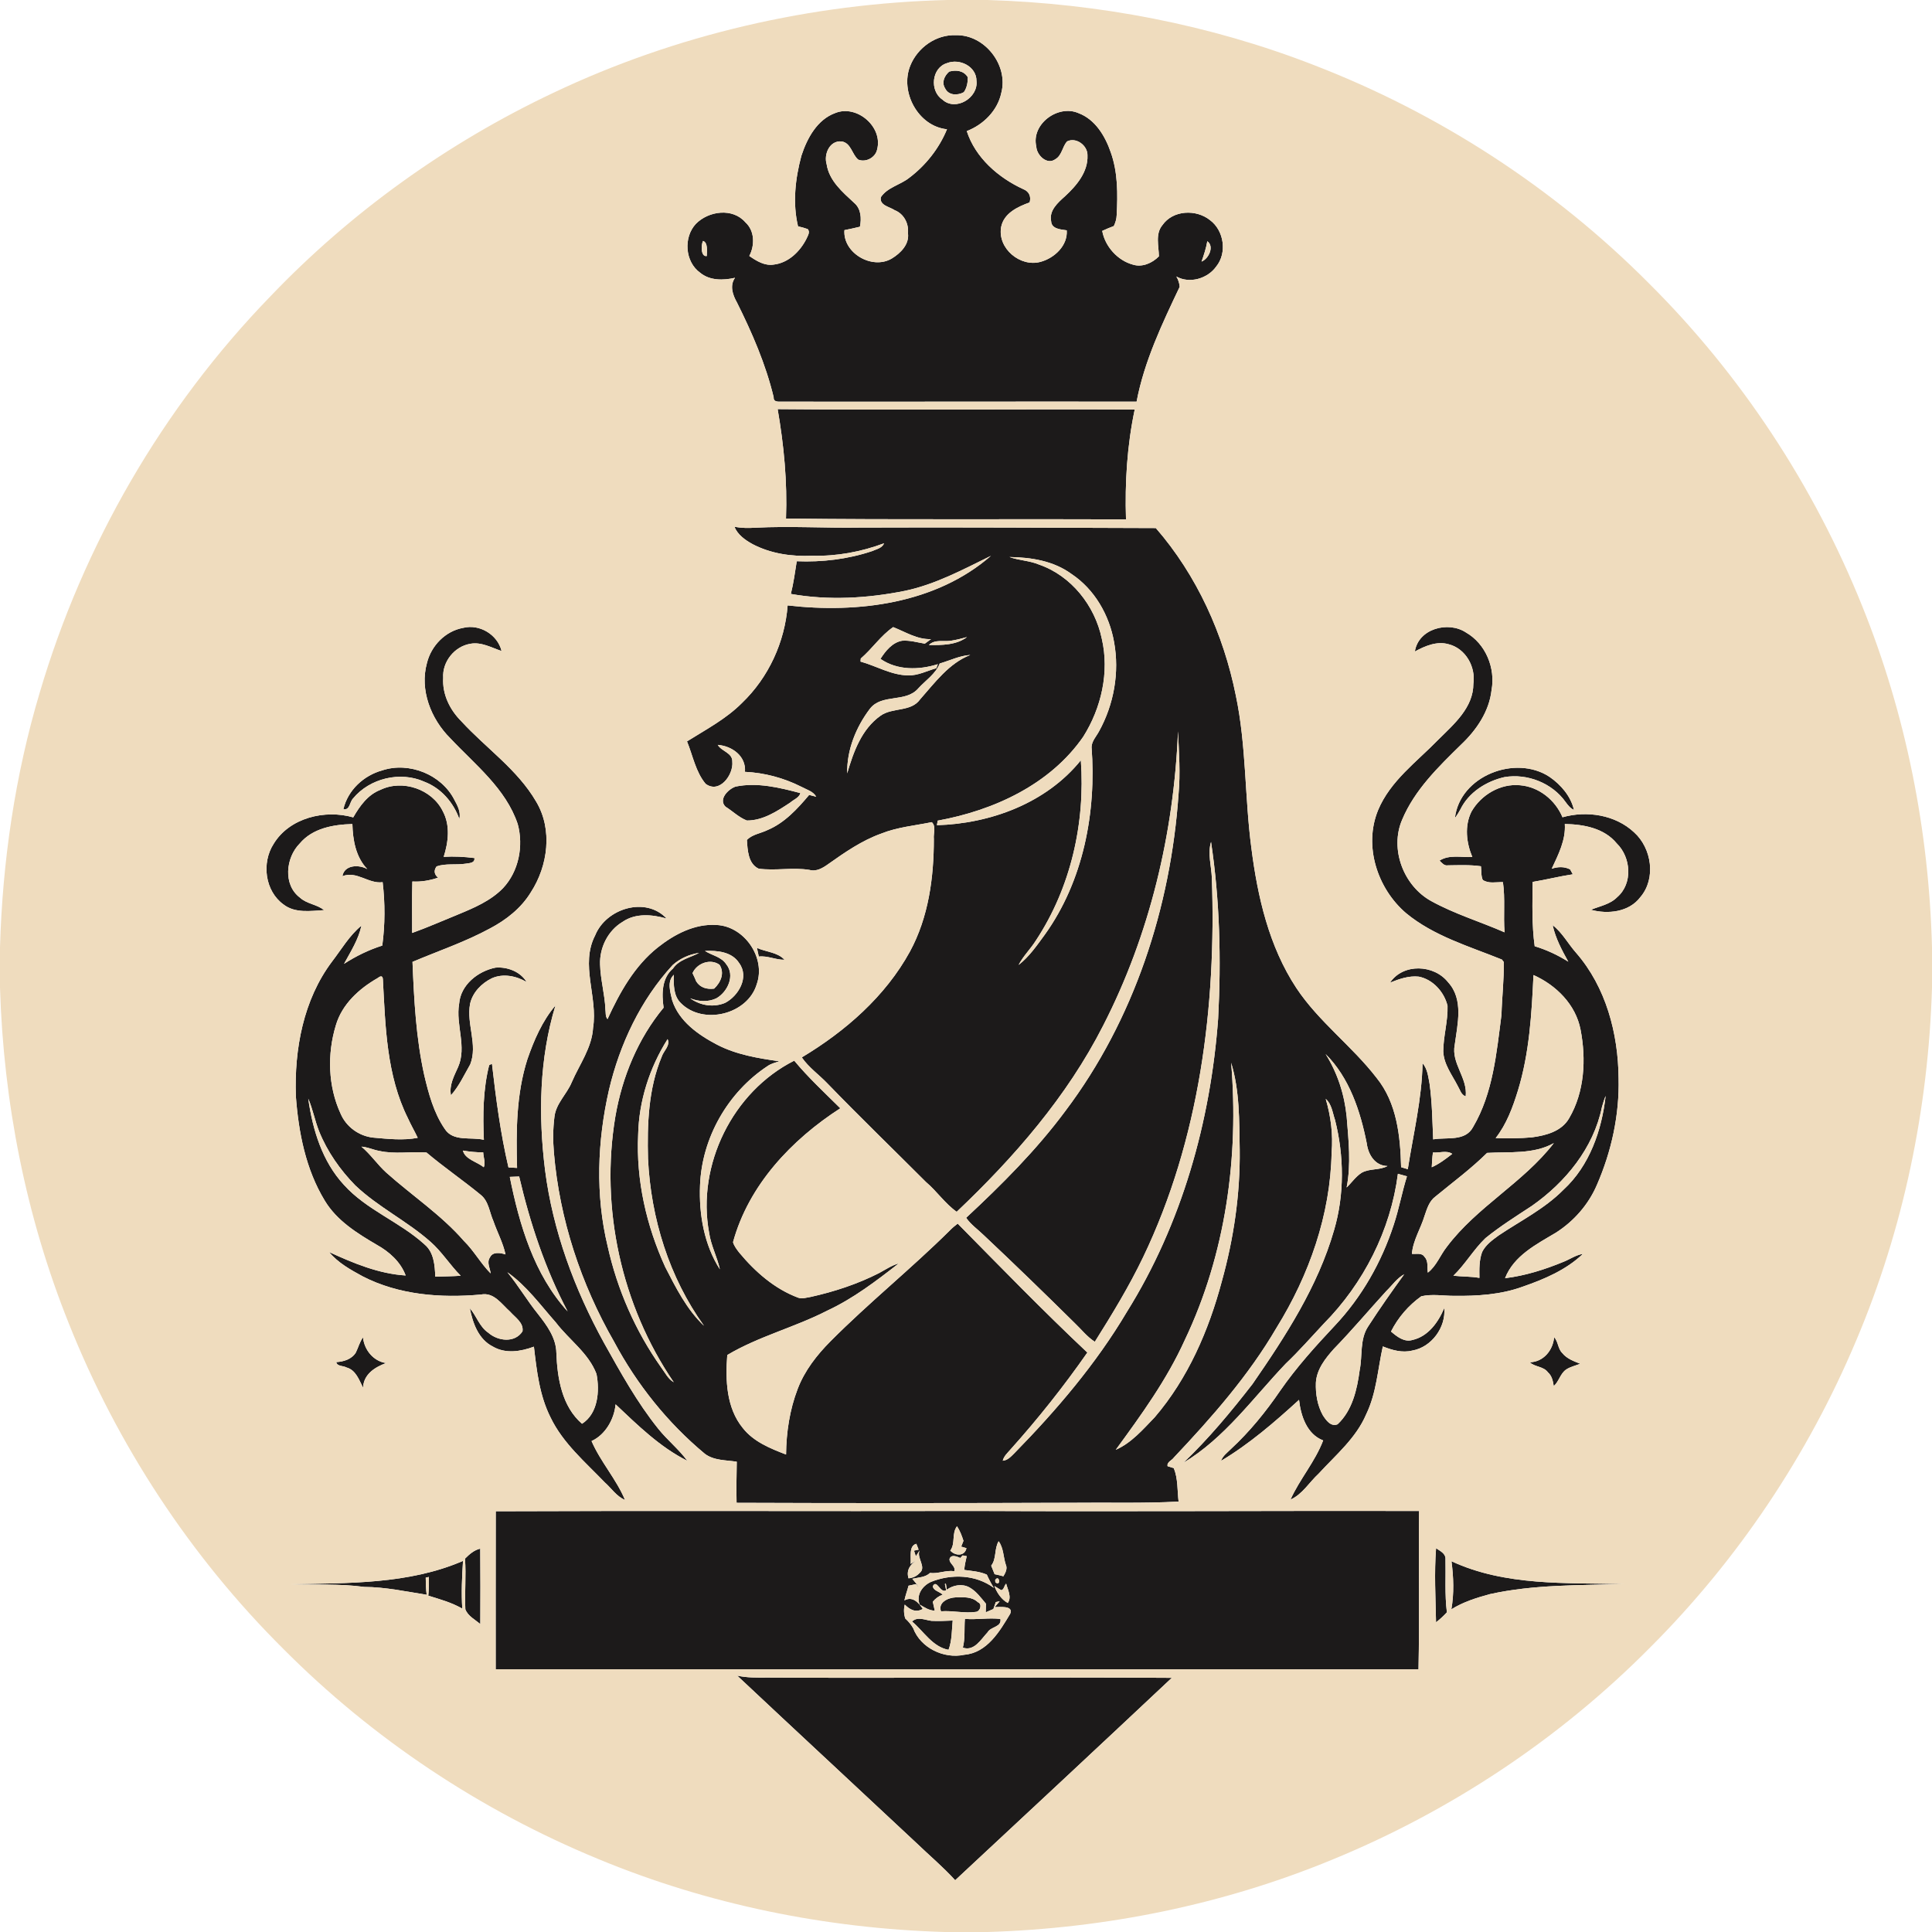 <?xml version="1.0" encoding="UTF-8" ?>
<!DOCTYPE svg PUBLIC "-//W3C//DTD SVG 1.1//EN" "http://www.w3.org/Graphics/SVG/1.1/DTD/svg11.dtd">
<svg width="647pt" height="647pt" viewBox="0 0 647 647" version="1.1" xmlns="http://www.w3.org/2000/svg">
<g id="#1c1a1aff">
<path fill="#1c1a1a" opacity="1.00" d=" M 304.84 21.99 C 307.26 15.95 313.47 11.52 320.06 11.79 C 329.69 11.49 337.77 21.77 335.33 31.07 C 334.08 37.06 329.29 41.78 323.76 43.90 C 326.64 52.83 334.34 59.51 342.67 63.34 C 344.62 64.09 345.39 65.83 344.80 67.80 C 340.80 69.24 336.15 71.41 335.26 76.05 C 334.01 83.19 341.68 89.59 348.50 87.68 C 353.11 86.42 357.62 82.24 357.23 77.13 C 355.27 76.84 352.12 76.71 352.01 74.07 C 351.27 70.47 354.27 67.87 356.65 65.73 C 360.50 62.19 364.41 57.58 364.18 52.04 C 364.28 48.73 360.36 45.81 357.33 47.37 C 355.75 49.15 355.63 52.04 353.45 53.30 C 350.65 55.38 347.18 51.99 347.04 49.09 C 345.26 41.51 354.36 34.89 361.18 37.89 C 366.79 39.99 370.11 45.58 371.97 50.99 C 374.38 57.72 374.33 64.99 373.96 72.04 C 373.93 73.32 373.54 74.55 373.01 75.70 C 371.68 76.18 370.40 76.75 369.12 77.33 C 370.05 82.49 374.24 87.21 379.33 88.60 C 382.49 89.63 385.88 88.10 388.10 85.85 C 388.07 82.42 386.82 78.35 389.27 75.40 C 392.81 70.31 400.59 70.00 405.23 73.73 C 409.91 77.20 411.01 84.70 407.29 89.26 C 404.41 93.32 398.37 95.10 393.94 92.60 C 394.59 93.67 394.96 94.82 395.06 96.05 C 389.19 108.40 383.19 120.99 380.63 134.51 C 341.09 134.45 301.54 134.57 262.00 134.51 C 260.85 134.47 258.97 134.82 259.09 133.01 C 256.42 121.94 251.86 111.44 246.79 101.28 C 245.36 98.75 244.30 95.65 246.14 93.03 C 242.26 93.93 237.74 94.02 234.49 91.35 C 229.37 87.70 228.81 79.49 233.04 74.96 C 237.30 70.62 245.37 69.51 249.63 74.46 C 252.77 77.31 252.80 82.16 250.93 85.72 C 253.30 87.37 256.04 89.08 259.08 88.61 C 264.01 88.06 267.91 84.24 270.07 79.97 C 270.49 78.96 271.39 77.76 270.50 76.72 C 269.44 76.34 268.35 76.04 267.25 75.80 C 265.39 68.04 266.32 59.81 268.37 52.18 C 270.28 46.31 273.66 40.00 279.82 37.81 C 287.00 34.99 295.73 42.48 293.74 50.05 C 293.18 52.76 289.96 54.50 287.40 53.45 C 285.28 51.67 285.03 47.88 281.88 47.37 C 277.85 46.94 275.82 51.63 276.83 55.00 C 277.68 60.57 282.16 64.32 286.04 67.93 C 288.37 69.88 288.54 73.16 287.98 75.93 C 286.26 76.33 284.53 76.74 282.79 77.07 C 282.22 84.76 292.09 90.45 298.62 86.59 C 301.58 84.80 304.59 81.82 304.06 78.05 C 304.38 74.85 302.69 71.60 299.64 70.40 C 297.93 69.23 294.39 68.79 295.00 66.01 C 297.20 62.73 301.45 61.95 304.44 59.58 C 309.99 55.42 314.49 49.72 317.13 43.29 C 307.49 42.31 301.27 30.79 304.84 21.99 M 317.17 21.13 C 311.96 22.66 311.26 30.44 315.57 33.33 C 319.99 37.43 327.68 32.78 327.01 27.06 C 327.00 22.24 321.37 19.49 317.17 21.13 M 235.43 80.69 C 234.75 82.01 234.66 86.08 236.68 85.74 C 236.76 84.23 237.10 81.17 235.43 80.69 M 404.31 80.78 C 403.91 83.11 403.18 85.37 402.38 87.60 C 404.76 86.68 406.76 82.52 404.31 80.78 Z" />
<path fill="#1c1a1a" opacity="1.00" d=" M 316.48 29.54 C 315.24 27.54 316.30 25.36 317.88 23.97 C 320.20 23.33 322.78 23.64 324.11 25.88 C 324.11 27.65 323.80 29.39 322.78 30.87 C 320.69 32.04 317.61 32.01 316.48 29.54 Z" />
<path fill="#1c1a1a" opacity="1.00" d=" M 260.42 137.01 C 300.28 137.37 340.14 136.96 380.00 137.14 C 377.45 149.21 376.68 161.63 377.08 173.95 C 339.13 173.74 301.17 174.12 263.22 173.65 C 263.69 161.36 262.52 149.11 260.42 137.01 Z" />
<path fill="#1c1a1a" opacity="1.00" d=" M 245.94 176.39 C 248.26 176.86 250.62 176.87 252.97 176.72 C 264.62 176.13 276.29 176.87 287.95 176.68 C 320.99 176.54 354.04 176.75 387.07 176.84 C 400.83 192.67 409.74 212.41 413.86 232.90 C 417.41 249.72 416.81 267.02 419.07 284.00 C 421.15 300.33 424.96 316.95 434.13 330.87 C 441.62 342.16 452.79 350.30 461.01 360.98 C 467.80 369.37 468.96 380.48 469.21 390.87 C 469.77 391.04 470.89 391.38 471.45 391.55 C 473.29 379.75 476.18 368.02 476.39 356.04 C 478.04 357.95 478.28 360.53 478.74 362.92 C 479.61 369.09 479.67 375.34 479.95 381.56 C 484.52 380.75 490.73 382.39 493.34 377.38 C 499.99 366.10 501.17 352.60 502.82 339.86 C 502.99 333.96 503.69 328.06 503.60 322.16 L 502.96 321.34 C 491.98 316.90 480.18 313.49 470.89 305.82 C 461.26 297.61 456.58 283.28 461.50 271.31 C 465.59 261.47 474.51 255.09 481.70 247.67 C 486.91 242.50 493.41 236.98 493.41 228.97 C 494.25 223.31 490.82 217.19 485.14 215.75 C 481.22 214.61 477.22 216.32 473.82 218.18 C 474.97 210.53 485.01 207.87 490.95 211.82 C 497.54 215.59 500.86 223.74 499.50 231.11 C 498.70 238.28 494.44 244.49 489.32 249.34 C 481.70 256.81 473.74 264.51 469.55 274.53 C 465.33 284.35 470.03 296.67 479.30 301.76 C 487.10 306.07 495.71 308.65 503.86 312.22 C 503.41 306.63 504.12 300.98 503.31 295.42 C 501.09 295.34 498.48 296.03 496.54 294.66 C 495.93 293.23 496.14 291.61 495.95 290.10 C 492.29 289.57 488.60 289.75 484.92 289.79 C 483.64 290.03 482.88 288.97 482.08 288.21 C 485.32 286.12 489.42 287.16 493.06 287.01 C 491.05 282.22 490.39 276.57 492.78 271.79 C 496.00 266.17 502.49 262.32 509.04 262.97 C 515.36 263.49 520.84 267.91 523.26 273.69 C 531.37 271.40 540.93 272.83 547.23 278.73 C 553.16 284.04 554.66 294.25 549.31 300.46 C 545.56 305.46 538.43 306.24 532.77 304.67 C 535.78 303.43 539.19 302.88 541.57 300.45 C 546.87 295.91 546.23 287.13 541.43 282.45 C 537.22 277.31 530.31 276.06 524.03 275.95 C 524.40 281.28 521.85 286.23 519.65 290.93 C 521.70 290.23 523.82 290.15 525.80 291.14 C 526.03 291.55 526.48 292.38 526.71 292.79 C 522.20 293.47 517.77 294.60 513.27 295.34 C 513.19 302.50 512.96 309.77 513.95 316.88 C 517.92 318.08 521.69 319.84 525.20 322.06 C 523.04 318.18 520.92 314.21 519.96 309.83 C 523.21 312.33 525.13 316.07 527.83 319.10 C 537.81 330.56 541.91 346.08 542.04 361.03 C 542.36 373.32 539.67 385.61 534.76 396.86 C 531.95 403.40 527.07 408.96 521.08 412.79 C 514.53 416.70 506.97 420.49 504.02 428.05 C 510.78 427.23 517.37 425.14 523.66 422.54 C 525.81 421.68 527.76 420.27 530.10 419.91 C 524.51 425.26 517.23 428.36 510.02 430.86 C 502.67 433.57 494.72 434.05 486.96 433.96 C 483.30 433.96 479.59 433.28 475.98 434.10 C 471.72 437.13 468.18 441.23 465.83 445.91 C 467.79 447.59 470.25 449.57 473.01 448.74 C 478.30 447.55 481.69 442.75 483.66 438.03 C 484.29 444.45 479.42 451.17 472.96 452.28 C 469.62 453.13 466.19 452.14 463.09 450.90 C 461.39 458.49 460.98 466.48 457.53 473.60 C 454.15 481.59 447.33 487.25 441.60 493.50 C 438.47 496.37 436.13 500.47 432.17 502.19 C 435.28 495.29 440.40 489.51 443.11 482.38 C 437.64 480.30 435.62 474.11 435.03 468.79 C 426.86 476.24 418.43 483.55 408.90 489.23 C 409.49 487.52 411.02 486.47 412.23 485.24 C 418.49 479.45 423.89 472.80 428.69 465.77 C 434.10 457.95 440.49 450.89 446.98 443.97 C 456.03 434.38 462.67 422.68 466.74 410.17 C 468.51 404.84 469.49 399.28 471.17 393.93 C 470.16 393.63 469.15 393.35 468.14 393.09 C 465.71 411.99 456.65 429.80 443.28 443.31 C 439.08 447.79 435.05 452.42 430.59 456.65 C 419.63 468.14 410.11 481.61 396.27 489.89 C 404.76 481.80 412.27 472.74 419.45 463.49 C 430.50 447.50 441.34 430.81 446.76 411.96 C 450.27 400.02 450.12 387.07 447.08 375.05 C 446.25 372.64 445.98 369.75 443.96 367.99 C 445.68 373.82 446.46 379.91 445.94 385.98 C 445.55 406.79 438.42 427.02 427.52 444.60 C 418.16 460.64 405.82 474.65 393.12 488.10 C 392.47 489.08 390.70 489.58 391.01 491.01 C 391.53 491.17 392.57 491.50 393.09 491.66 C 394.52 495.21 394.25 499.12 394.69 502.86 C 382.85 503.50 370.96 503.12 359.09 503.26 C 321.62 503.39 284.14 503.42 246.67 503.27 C 246.57 498.68 246.65 494.09 246.73 489.51 C 243.13 488.94 239.08 489.16 236.04 486.85 C 223.58 476.50 213.30 463.63 205.67 449.36 C 194.56 430.02 187.38 408.32 185.50 386.06 C 185.16 382.07 185.16 378.03 185.67 374.06 C 186.14 369.58 189.80 366.46 191.46 362.45 C 194.07 356.43 198.24 350.87 198.62 344.12 C 200.26 333.84 194.21 323.05 199.31 313.24 C 202.95 304.21 216.24 300.09 223.25 307.61 C 218.44 306.24 212.87 305.71 208.52 308.70 C 203.60 311.62 200.74 317.35 200.96 323.02 C 201.09 328.07 202.55 332.99 202.74 338.04 C 202.90 339.11 202.67 340.39 203.45 341.29 C 207.54 332.35 212.47 323.49 220.29 317.28 C 225.84 312.88 232.67 309.28 239.94 309.76 C 249.29 310.17 256.55 320.75 253.43 329.58 C 250.40 339.75 235.47 343.41 228.02 335.94 C 225.49 333.50 225.57 329.69 225.67 326.44 C 223.28 328.64 224.49 332.26 225.11 335.00 C 227.37 342.01 233.82 346.53 240.06 349.81 C 246.54 353.19 253.81 354.39 260.97 355.41 C 259.62 355.86 258.20 356.20 257.02 357.03 C 243.74 365.79 235.00 381.09 234.43 397.01 C 234.04 406.65 235.82 416.92 241.08 425.08 C 240.17 420.91 238.08 417.08 237.47 412.82 C 233.27 390.15 245.35 365.58 265.98 355.20 C 270.70 360.89 276.16 365.94 281.41 371.15 C 265.10 381.66 250.68 396.88 245.48 416.00 C 245.87 417.31 246.73 418.41 247.56 419.49 C 252.89 425.91 259.42 431.65 267.33 434.59 C 268.68 435.05 270.09 434.53 271.44 434.33 C 279.35 432.58 287.13 430.03 294.36 426.35 C 296.53 425.18 298.60 423.77 300.99 423.09 C 293.44 428.98 285.75 434.86 277.02 438.92 C 266.16 444.51 254.03 447.53 243.55 453.78 C 242.91 462.10 243.21 471.45 248.75 478.22 C 252.37 482.83 257.94 485.06 263.24 487.10 C 263.32 479.63 264.45 472.10 267.14 465.11 C 269.46 459.00 273.57 453.75 278.15 449.15 C 290.94 436.28 305.13 424.89 318.02 412.12 C 318.85 411.26 319.76 410.48 320.72 409.77 C 335.05 424.30 349.28 438.96 364.14 452.95 C 356.21 464.32 347.57 475.19 338.31 485.51 C 337.34 486.63 336.17 487.67 335.81 489.17 C 337.47 489.05 338.58 487.75 339.68 486.68 C 353.80 472.26 367.03 456.77 377.35 439.37 C 395.75 409.92 405.41 375.57 407.94 341.10 C 408.98 321.36 408.50 301.51 405.56 281.95 C 404.38 285.83 405.67 289.97 405.83 293.94 C 407.36 337.18 401.70 381.62 382.84 420.96 C 378.12 430.80 372.44 440.12 366.64 449.34 C 364.02 447.67 362.11 445.16 359.88 443.05 C 349.85 433.14 339.73 423.32 329.46 413.66 C 327.48 411.73 325.14 410.12 323.55 407.82 C 335.47 396.73 347.05 385.17 356.77 372.06 C 379.78 341.58 392.06 303.82 394.68 265.93 C 395.33 258.95 394.81 251.93 394.50 244.95 C 393.11 279.00 385.04 313.05 369.43 343.46 C 357.34 367.23 339.63 387.57 320.38 405.82 C 316.45 403.04 313.75 398.93 310.09 395.84 C 299.10 384.84 287.92 374.03 277.11 362.85 C 274.29 359.89 270.84 357.51 268.51 354.11 C 283.09 345.36 296.47 333.72 304.73 318.65 C 310.96 307.16 312.74 293.86 312.73 280.95 C 312.52 279.07 313.60 276.85 312.05 275.33 C 306.37 276.49 300.50 276.99 295.08 279.17 C 288.64 281.48 282.98 285.40 277.44 289.32 C 275.60 290.64 273.44 291.99 271.08 291.32 C 265.44 290.40 259.70 291.66 254.07 290.91 C 250.53 289.28 250.34 284.63 250.13 281.27 C 251.96 279.41 254.71 279.10 256.97 278.00 C 262.73 275.60 267.04 270.89 270.97 266.21 C 271.56 266.36 272.75 266.66 273.34 266.81 C 272.29 264.97 270.13 264.45 268.40 263.50 C 262.51 260.53 256.06 258.79 249.48 258.48 C 249.90 253.20 245.16 249.83 240.37 249.45 C 241.62 251.64 245.33 252.07 245.24 255.06 C 245.70 259.44 240.93 265.94 236.30 262.49 C 232.95 258.48 232.02 253.03 230.07 248.28 C 236.40 244.31 243.14 240.78 248.47 235.42 C 257.38 226.89 262.83 215.02 263.77 202.74 C 287.26 205.46 313.41 202.19 331.85 186.14 C 322.55 190.70 313.31 195.70 303.07 197.86 C 290.53 200.38 277.48 201.14 264.84 198.90 C 265.75 195.30 266.23 191.62 266.82 187.95 C 275.31 188.30 283.91 187.27 291.99 184.58 C 293.43 183.91 295.41 183.61 296.05 181.94 C 288.38 184.82 280.18 186.32 271.98 186.11 C 265.14 186.44 258.10 185.42 251.98 182.20 C 249.52 180.84 247.04 179.08 245.94 176.39 M 338.06 186.54 C 341.26 187.70 344.76 187.73 347.91 189.05 C 358.74 192.78 366.68 202.84 368.98 213.91 C 371.58 225.08 368.82 237.08 362.78 246.69 C 351.69 262.75 332.71 271.43 314.02 274.82 C 313.96 275.20 313.82 275.97 313.76 276.35 C 331.78 275.81 350.39 268.93 361.96 254.61 C 363.48 275.63 358.57 297.31 346.90 314.97 C 345.12 317.81 342.65 320.17 341.11 323.15 C 344.64 320.41 347.21 316.66 349.83 313.09 C 362.81 295.05 367.19 272.00 365.55 250.14 C 365.64 248.14 367.14 246.62 368.04 244.93 C 373.03 235.91 374.96 225.16 373.08 214.99 C 371.48 205.97 366.55 197.35 358.83 192.22 C 352.83 187.82 345.31 186.64 338.06 186.54 M 288.26 220.53 C 288.24 220.78 288.20 221.29 288.18 221.55 C 293.49 223.03 298.43 226.08 304.08 226.18 C 307.41 226.28 310.43 224.66 313.56 223.77 L 314.07 222.42 C 307.76 224.42 300.49 224.55 294.85 220.65 C 296.55 217.99 298.81 215.15 302.10 214.57 C 304.68 214.37 307.19 215.13 309.71 215.55 C 310.40 215.05 311.09 214.54 311.78 214.03 C 307.18 214.21 303.20 211.62 299.11 210.01 C 294.92 212.89 292.10 217.24 288.26 220.53 M 318.37 214.59 C 315.88 214.95 313.07 214.04 311.07 216.00 C 315.37 216.06 320.23 216.06 323.83 213.35 C 322.03 213.85 320.21 214.31 318.37 214.59 M 314.70 222.20 C 313.33 225.69 309.97 227.84 307.52 230.53 C 303.31 235.44 295.32 232.18 291.32 237.36 C 286.66 243.51 283.55 251.19 283.72 258.98 C 285.79 251.84 288.54 244.15 294.90 239.67 C 298.92 236.81 305.09 238.52 308.15 234.18 C 313.09 228.60 317.76 222.14 324.93 219.34 C 321.35 219.58 318.09 221.21 314.70 222.20 M 236.08 318.45 C 238.46 319.99 241.57 320.39 243.23 322.94 C 246.24 326.69 243.68 332.13 239.96 334.29 C 237.21 335.65 233.92 335.44 231.13 334.32 C 234.55 336.75 238.89 337.47 242.81 335.86 C 247.34 333.51 250.98 327.23 247.56 322.56 C 245.13 318.71 240.20 318.28 236.08 318.45 M 225.26 323.19 C 214.54 334.84 207.56 349.64 203.94 364.98 C 200.03 382.12 199.35 400.21 203.50 417.37 C 206.72 431.88 212.81 445.77 221.40 457.91 C 222.71 459.65 223.69 461.76 225.63 462.90 C 208.09 437.18 200.93 404.59 206.08 373.88 C 208.37 360.67 213.62 347.84 222.23 337.46 C 221.58 332.92 221.56 327.58 225.38 324.34 C 227.43 321.31 231.12 320.73 234.12 319.11 C 230.85 319.58 227.72 320.98 225.26 323.19 M 231.92 325.90 C 232.36 326.81 232.78 327.73 233.17 328.68 C 234.51 330.78 236.76 331.38 239.15 331.08 C 241.36 329.00 242.76 325.88 240.95 323.08 C 237.89 320.89 233.36 322.58 231.92 325.90 M 513.54 326.53 C 512.94 339.51 512.17 352.68 508.34 365.19 C 506.61 370.80 504.54 376.46 500.88 381.12 C 504.93 381.26 508.99 381.25 513.03 380.88 C 517.71 380.25 522.96 378.90 525.48 374.48 C 530.66 365.64 531.21 354.71 529.31 344.84 C 527.70 336.43 521.15 329.92 513.54 326.53 M 223.57 347.99 C 217.53 357.53 213.95 368.69 213.71 380.01 C 212.99 395.24 216.47 410.48 222.77 424.30 C 226.36 431.28 229.99 438.54 235.76 443.99 C 224.08 427.76 217.96 407.94 217.01 388.06 C 216.72 376.54 217.10 364.63 221.61 353.85 C 222.23 351.91 224.55 350.15 223.57 347.99 M 443.93 352.99 C 447.90 359.30 450.25 366.55 450.98 373.97 C 451.61 381.85 452.50 389.84 450.97 397.67 C 452.67 396.05 454.00 394.02 456.00 392.74 C 458.66 391.23 462.01 391.97 464.65 390.49 C 460.44 390.41 458.19 386.64 457.71 382.91 C 455.58 372.11 451.89 360.91 443.93 352.99 M 412.29 355.90 C 414.95 387.47 410.46 420.06 396.75 448.80 C 390.77 462.04 382.18 473.85 373.65 485.52 C 378.91 483.20 382.77 478.69 386.69 474.63 C 397.83 461.63 404.79 445.55 409.16 429.14 C 413.16 414.79 415.34 399.90 415.16 385.00 C 414.99 375.28 415.17 365.28 412.29 355.90 M 536.46 370.76 C 533.66 384.47 524.24 395.97 512.97 403.85 C 507.71 407.30 502.37 410.66 497.47 414.62 C 493.48 418.45 490.71 423.37 486.72 427.22 C 489.62 427.55 492.56 427.43 495.44 427.95 C 495.39 425.04 495.33 422.05 496.34 419.28 C 497.52 416.89 499.77 415.27 501.87 413.74 C 509.21 408.81 517.29 404.80 523.57 398.44 C 532.31 390.41 536.41 378.54 537.71 367.00 C 537.18 368.21 536.83 369.49 536.46 370.76 M 498.00 386.09 C 492.63 391.41 486.53 395.91 480.70 400.71 C 478.62 402.25 477.88 404.78 477.08 407.11 C 475.80 411.41 473.20 415.33 472.83 419.89 C 474.23 420.05 476.14 419.42 477.05 420.91 C 478.42 422.31 477.88 424.42 478.16 426.19 C 481.06 423.95 482.30 420.35 484.53 417.54 C 494.60 404.11 510.13 396.08 520.36 382.81 C 513.56 386.63 505.49 385.65 498.00 386.09 M 479.87 385.95 C 479.63 387.59 479.58 389.24 479.47 390.90 C 481.98 389.77 484.19 388.10 486.34 386.41 C 484.46 385.14 481.98 386.16 479.87 385.95 M 464.26 432.35 C 458.38 438.78 452.78 445.46 446.71 451.70 C 443.85 454.89 440.92 458.59 440.67 463.06 C 440.54 466.79 441.17 470.66 443.00 473.95 C 444.07 475.59 445.63 477.89 447.93 476.98 C 452.88 472.36 454.47 465.34 455.33 458.88 C 456.34 453.96 455.28 448.49 458.24 444.11 C 462.06 438.19 466.12 432.43 470.26 426.73 C 467.80 428.05 466.24 430.45 464.26 432.35 Z" />
<path fill="#1c1a1a" opacity="1.00" d=" M 155.12 210.26 C 160.60 208.89 166.64 212.52 167.97 218.02 C 164.58 216.89 161.17 214.89 157.47 215.60 C 152.18 216.49 148.07 221.65 148.42 227.02 C 148.09 232.54 150.66 237.72 154.50 241.55 C 162.77 250.57 173.30 257.70 179.55 268.45 C 185.13 277.76 183.52 289.96 177.78 298.80 C 174.54 304.14 169.50 308.07 164.04 310.95 C 155.75 315.44 146.80 318.46 138.14 322.12 C 138.66 334.82 139.31 347.59 142.07 360.03 C 143.54 366.27 145.25 372.66 148.91 378.01 C 151.74 382.48 157.67 380.65 162.04 381.71 C 161.68 373.37 161.76 364.83 163.81 356.71 L 164.75 356.23 C 166.09 367.87 167.60 379.53 170.28 390.95 C 171.00 390.99 172.44 391.08 173.16 391.12 C 172.82 378.93 172.87 366.44 176.62 354.72 C 178.84 348.32 181.60 341.90 186.02 336.71 C 180.59 354.50 180.26 373.48 182.53 391.83 C 185.14 412.22 192.40 431.76 202.28 449.72 C 207.82 459.62 213.34 469.65 220.48 478.52 C 223.49 482.28 227.32 485.32 230.17 489.20 C 220.98 484.61 213.55 477.27 206.15 470.29 C 205.70 475.23 202.75 480.49 198.10 482.59 C 201.12 489.57 206.40 495.33 209.31 502.32 C 206.46 501.12 204.75 498.39 202.50 496.41 C 195.98 489.61 188.52 483.32 184.37 474.68 C 180.66 467.32 179.74 459.04 178.80 450.98 C 174.42 452.61 169.34 453.44 165.10 450.97 C 160.23 448.55 158.31 443.08 157.33 438.09 C 159.59 440.69 160.56 444.32 163.53 446.32 C 166.72 449.13 172.40 449.85 174.98 445.85 C 175.42 442.93 172.50 441.18 170.82 439.25 C 167.98 436.74 165.39 432.62 161.00 433.53 C 147.61 434.74 133.58 433.68 121.45 427.43 C 117.41 425.22 113.20 422.93 110.24 419.30 C 118.35 423.03 126.85 426.58 135.85 427.14 C 134.15 422.55 130.33 419.17 126.15 416.85 C 119.59 413.00 112.80 408.78 108.78 402.11 C 102.37 391.59 99.97 379.20 99.08 367.08 C 98.54 351.39 101.56 334.86 111.16 322.06 C 114.33 317.95 116.99 313.30 121.04 309.98 C 120.05 314.64 117.45 318.65 115.21 322.77 C 119.18 320.21 123.50 318.08 128.02 316.66 C 128.96 309.66 128.98 302.44 128.14 295.43 C 123.43 296.08 119.48 291.54 114.67 293.42 C 115.31 289.56 120.25 289.47 123.00 291.05 C 119.14 287.03 118.15 281.32 118.01 275.96 C 111.64 276.13 104.67 277.34 100.36 282.50 C 95.68 287.23 94.73 296.32 100.46 300.61 C 102.76 302.73 106.15 302.85 108.53 304.79 C 104.01 305.05 98.85 305.89 94.98 302.92 C 88.70 298.42 87.55 288.94 91.63 282.61 C 96.95 273.83 108.86 271.01 118.29 273.73 C 120.47 269.94 123.16 266.13 127.41 264.50 C 134.80 260.93 144.66 264.27 148.28 271.65 C 150.84 276.41 150.16 281.99 148.59 286.94 C 152.02 286.73 155.47 286.91 158.88 287.35 C 159.07 289.10 157.13 289.02 155.90 289.24 C 152.69 289.74 149.31 289.07 146.21 290.14 C 145.22 291.53 145.38 292.79 146.70 293.92 C 143.93 294.86 141.02 295.37 138.09 295.20 C 137.91 300.94 138.06 306.69 138.02 312.43 C 143.17 310.60 148.16 308.36 153.22 306.32 C 158.66 304.07 164.30 301.71 168.47 297.41 C 173.74 291.79 175.37 283.30 173.38 275.97 C 169.37 264.02 159.09 256.09 150.78 247.22 C 144.32 240.80 140.48 231.05 142.98 222.03 C 144.41 216.22 149.15 211.33 155.12 210.26 M 126.48 327.54 C 120.26 331.08 114.54 336.29 112.47 343.36 C 109.55 352.94 109.84 363.79 114.06 372.94 C 115.93 377.35 120.20 380.45 124.95 380.97 C 129.89 381.40 134.98 381.99 139.89 381.04 C 138.84 378.82 137.60 376.69 136.59 374.45 C 129.44 360.12 129.06 343.73 128.23 328.07 C 128.19 326.82 127.61 326.64 126.48 327.54 M 103.23 367.92 C 104.69 378.32 107.91 388.96 115.20 396.82 C 122.80 405.25 133.90 409.18 142.20 416.77 C 145.32 419.39 145.62 423.76 145.77 427.54 C 148.61 427.45 151.45 427.43 154.29 427.23 C 150.67 423.63 147.99 419.19 144.13 415.83 C 136.26 408.87 126.62 404.23 118.99 396.98 C 113.89 391.77 109.61 385.66 106.87 378.88 C 105.44 375.30 104.77 371.46 103.23 367.92 M 121.04 384.00 C 124.14 386.59 126.38 390.00 129.37 392.70 C 137.97 400.39 147.74 406.82 155.36 415.58 C 158.73 418.88 161.01 423.15 164.32 426.45 C 164.11 424.69 162.93 422.81 164.05 421.13 C 164.98 419.07 167.57 419.53 169.29 420.09 C 168.46 416.19 166.52 412.67 165.23 408.92 C 163.90 405.95 163.66 402.23 160.93 400.09 C 155.01 395.23 148.67 390.90 142.82 385.96 C 137.57 385.58 132.24 386.59 127.05 385.43 C 125.01 385.08 123.11 384.13 121.04 384.00 M 155.02 385.31 C 155.75 388.26 159.77 389.07 162.01 390.90 C 162.67 389.42 161.87 387.50 161.82 385.90 C 159.54 385.93 157.27 385.69 155.02 385.31 M 170.72 394.12 C 173.93 410.18 178.85 426.82 190.09 439.17 C 182.59 424.95 177.51 409.62 173.86 394.00 C 173.08 394.03 171.51 394.09 170.72 394.12 M 169.91 426.06 C 173.61 430.52 176.53 435.56 180.18 440.07 C 183.15 443.85 186.23 448.02 186.32 453.05 C 186.63 461.50 188.16 470.97 194.91 476.80 C 200.28 473.39 200.87 465.82 199.76 460.13 C 197.10 453.10 190.57 448.70 186.14 442.87 C 180.99 437.06 176.29 430.54 169.91 426.06 Z" />
<path fill="#1c1a1a" opacity="1.00" d=" M 128.03 257.98 C 136.98 255.03 147.83 259.36 152.13 267.78 C 153.21 269.77 154.38 271.92 153.83 274.28 C 151.85 268.73 147.68 263.90 142.10 261.79 C 134.07 258.17 123.81 260.63 118.23 267.40 C 117.04 268.62 117.24 271.35 114.99 271.01 C 116.46 264.61 121.80 259.69 128.03 257.98 Z" />
<path fill="#1c1a1a" opacity="1.00" d=" M 487.23 273.97 C 488.81 259.88 507.49 252.58 518.93 260.17 C 522.72 262.77 526.07 266.67 527.09 271.22 C 525.86 270.70 525.08 269.64 524.32 268.62 C 519.84 262.24 511.47 258.94 503.83 260.24 C 497.75 261.62 491.82 265.34 489.05 271.09 C 488.52 272.09 487.90 273.05 487.23 273.97 Z" />
<path fill="#1c1a1a" opacity="1.00" d=" M 246.36 263.41 C 253.61 261.93 261.03 263.74 268.05 265.61 C 267.57 267.20 265.79 267.75 264.64 268.77 C 260.29 271.64 255.50 274.82 250.11 274.78 C 247.46 273.76 245.38 271.66 242.99 270.17 C 240.45 267.75 243.85 264.24 246.36 263.41 Z" />
<path fill="#1c1a1a" opacity="1.00" d=" M 254.11 320.34 C 253.89 319.37 253.68 318.40 253.49 317.44 C 256.47 318.79 260.47 318.90 262.71 321.41 C 259.78 321.47 257.02 319.98 254.11 320.34 Z" />
<path fill="#1c1a1a" opacity="1.00" d=" M 153.76 336.14 C 154.24 329.81 160.06 325.23 165.93 324.05 C 169.85 323.71 174.29 325.37 176.35 328.86 C 172.88 326.82 168.48 325.91 164.69 327.62 C 161.25 329.30 158.26 332.36 157.42 336.18 C 156.15 342.91 160.07 349.86 157.48 356.43 C 155.46 359.95 153.73 363.74 151.02 366.79 C 150.37 363.37 152.07 360.35 153.40 357.36 C 156.42 350.52 152.53 343.21 153.76 336.14 Z" />
<path fill="#1c1a1a" opacity="1.00" d=" M 465.49 329.08 C 469.90 322.51 480.23 322.96 484.95 328.95 C 490.22 334.70 488.09 342.99 487.17 349.90 C 485.93 356.08 491.54 360.96 490.84 367.16 C 489.29 366.64 488.95 364.94 488.20 363.71 C 486.30 359.98 483.47 356.43 483.33 352.07 C 483.35 346.96 484.93 341.94 484.76 336.83 C 483.65 332.22 479.88 327.99 475.12 327.06 C 471.77 326.70 468.54 327.86 465.49 329.08 Z" />
<path fill="#1c1a1a" opacity="1.00" d=" M 119.15 452.97 C 120.00 451.28 120.43 449.40 121.57 447.86 C 121.97 452.03 125.02 455.85 129.30 456.47 C 125.55 457.84 121.76 460.22 121.59 464.72 C 120.25 462.14 119.19 458.81 116.04 457.95 C 114.93 457.31 112.94 457.66 112.60 456.15 C 115.07 456.02 117.78 455.19 119.15 452.97 Z" />
<path fill="#1c1a1a" opacity="1.00" d=" M 520.45 447.80 C 521.86 449.30 521.68 451.67 523.20 453.13 C 524.70 455.01 527.01 455.83 529.18 456.70 C 527.61 457.35 525.91 457.69 524.49 458.63 C 522.50 459.99 522.10 462.62 520.33 464.18 C 520.07 462.49 519.71 460.74 518.37 459.56 C 516.89 457.54 514.02 457.83 512.29 456.21 C 516.90 456.10 520.09 452.17 520.45 447.80 Z" />
<path fill="#1c1a1a" opacity="1.00" d=" M 166.02 506.10 C 219.70 505.87 273.39 506.12 327.07 506.00 C 376.46 506.23 425.85 505.90 475.23 506.00 C 475.02 523.67 475.41 541.35 475.04 559.02 C 372.03 558.99 269.01 559.02 166.00 559.01 C 166.01 541.37 165.98 523.74 166.02 506.10 M 320.48 511.11 C 318.63 513.61 320.03 516.86 318.24 519.26 C 319.83 521.08 323.09 521.26 323.65 518.46 C 323.21 518.33 322.33 518.07 321.89 517.94 C 322.08 517.45 322.46 516.49 322.65 516.00 C 322.11 514.29 321.47 512.61 320.48 511.11 M 334.43 516.14 C 332.91 518.68 333.77 521.98 331.94 524.32 C 332.32 525.27 332.70 526.22 333.08 527.18 C 334.06 527.37 335.05 527.61 336.02 527.88 C 336.73 526.67 337.47 525.30 336.80 523.89 C 335.97 521.31 336.09 518.39 334.43 516.14 M 304.95 523.75 C 305.47 523.40 306.52 522.71 307.04 522.37 C 304.92 523.90 303.41 525.72 304.25 528.55 C 305.71 528.43 306.92 527.86 307.90 526.84 C 310.46 524.83 306.81 521.75 307.97 519.22 C 307.53 519.86 307.11 520.51 306.70 521.18 L 306.09 519.29 C 306.48 519.20 307.25 519.04 307.63 518.95 L 306.87 516.99 C 304.21 517.69 305.22 521.63 304.95 523.75 M 317.99 522.05 C 317.82 523.67 320.15 524.44 319.57 526.17 C 316.79 525.77 314.16 527.11 311.44 526.76 C 309.86 528.27 307.53 528.25 305.53 528.72 C 306.31 529.70 307.19 530.62 307.78 531.75 C 307.53 531.43 307.03 530.81 306.77 530.50 C 306.15 530.63 304.89 530.90 304.26 531.03 C 303.85 532.68 303.21 534.27 302.88 535.95 C 305.58 534.44 307.67 536.69 309.02 538.82 C 306.65 540.16 304.65 539.04 302.99 537.35 C 302.61 538.90 302.67 540.45 303.16 542.01 C 304.21 542.96 305.11 544.04 305.82 545.28 C 308.28 551.86 316.10 555.64 322.93 554.16 C 330.56 553.51 334.79 546.31 338.31 540.41 C 339.52 537.56 334.58 538.23 333.10 538.20 C 333.52 537.71 334.36 536.73 334.78 536.25 C 334.46 536.31 333.80 536.45 333.48 536.51 C 333.20 537.28 332.93 538.06 332.66 538.84 C 332.02 539.12 330.75 539.67 330.11 539.94 C 330.13 539.23 330.17 537.80 330.19 537.08 C 328.51 535.09 326.95 532.87 324.63 531.59 C 322.24 530.28 319.21 530.80 317.08 532.37 C 317.00 531.87 316.84 530.85 316.76 530.35 L 316.43 530.45 L 316.85 532.55 C 314.94 533.80 313.69 528.65 312.39 531.19 C 312.54 532.72 314.71 533.02 315.70 534.03 C 314.38 534.51 313.28 535.30 312.38 536.40 C 312.60 537.38 312.82 538.38 313.04 539.38 C 311.14 539.37 309.54 538.24 307.97 537.33 C 306.75 534.08 308.90 531.03 311.82 529.73 C 318.62 527.03 326.79 527.27 332.83 531.77 C 331.93 530.34 331.16 528.85 330.47 527.32 C 328.08 526.26 325.45 526.10 322.90 525.75 C 323.06 524.18 323.36 522.65 323.74 521.14 C 323.40 521.07 322.71 520.94 322.36 520.88 L 321.60 521.74 C 320.49 521.28 318.55 520.41 317.99 522.05 M 333.27 529.14 L 333.33 529.89 C 335.34 531.48 334.65 527.02 333.27 529.14 M 335.29 532.53 C 334.72 532.18 333.57 531.48 333.00 531.13 C 333.81 533.32 335.37 535.68 337.49 536.81 C 338.90 534.83 337.45 532.34 336.95 530.34 C 336.28 530.93 336.23 532.41 335.29 532.53 Z" />
<path fill="#1c1a1a" opacity="1.00" d=" M 155.72 521.97 C 157.18 520.52 158.76 519.08 160.83 518.62 C 160.88 527.04 160.91 535.46 160.85 543.87 C 159.08 542.39 156.67 541.18 155.84 538.94 C 155.57 533.29 156.14 527.62 155.72 521.97 Z" />
<path fill="#1c1a1a" opacity="1.00" d=" M 480.92 518.48 C 482.11 519.32 483.94 520.10 484.07 521.79 C 484.21 527.84 483.79 533.92 484.54 539.95 C 483.42 541.15 482.22 542.29 480.91 543.28 C 480.75 535.02 480.28 526.72 480.92 518.48 Z" />
<path fill="#1c1a1a" opacity="1.00" d=" M 97.07 530.54 C 116.55 530.13 136.83 530.61 155.06 522.72 C 154.71 528.04 154.47 533.38 154.81 538.71 C 151.27 536.66 147.31 535.57 143.43 534.37 C 143.65 532.28 143.66 530.19 143.61 528.11 C 143.35 528.16 142.83 528.27 142.57 528.32 C 142.60 530.23 142.62 532.16 142.89 534.07 C 135.96 532.98 129.03 531.47 121.98 531.44 C 113.74 530.30 105.37 530.81 97.07 530.54 Z" />
<path fill="#1c1a1a" opacity="1.00" d=" M 486.08 522.84 C 504.10 531.21 524.48 530.01 543.84 530.48 C 528.86 530.92 513.67 530.60 498.95 533.85 C 494.49 535.07 489.99 536.46 486.04 538.94 C 486.98 533.63 486.78 528.16 486.08 522.84 Z" />
<path fill="#1c1a1a" opacity="1.00" d=" M 315.13 539.60 C 314.03 536.62 317.56 535.03 319.99 534.94 C 322.54 534.89 325.44 534.61 327.45 536.54 C 329.03 537.16 328.28 539.53 326.94 539.78 C 323.02 540.38 319.07 539.29 315.13 539.60 Z" />
<path fill="#1c1a1a" opacity="1.00" d=" M 305.43 543.02 C 307.35 541.23 309.76 542.55 311.96 542.80 C 314.31 542.93 316.68 542.79 319.04 542.70 C 318.73 545.98 318.83 549.37 317.65 552.50 C 312.25 551.50 309.35 546.30 305.43 543.02 Z" />
<path fill="#1c1a1a" opacity="1.00" d=" M 323.13 542.13 C 327.10 542.49 331.06 541.69 335.02 542.17 C 335.51 544.93 331.79 544.69 330.73 546.64 C 328.52 548.97 326.27 553.09 322.45 551.77 C 323.26 548.61 322.86 545.34 323.13 542.13 Z" />
<path fill="#1c1a1a" opacity="1.00" d=" M 246.88 561.15 C 250.18 561.88 253.57 561.82 256.93 561.79 C 302.09 562.07 347.26 561.57 392.42 561.89 C 368.31 584.55 344.09 607.12 319.87 629.67 C 315.82 625.20 311.18 621.32 306.84 617.14 C 286.88 598.45 266.80 579.86 246.88 561.15 Z" />
</g>
<g id="#efdcbeff">
<path fill="#efdcbe" opacity="1.00" d=" M 317.23 0.00 L 330.71 0.00 C 368.00 1.14 405.15 8.23 439.95 21.77 C 481.89 37.94 520.44 62.94 552.14 94.82 C 583.00 125.49 607.40 162.59 623.62 202.95 C 638.28 239.21 645.98 278.14 647.00 317.21 L 647.00 330.79 C 645.78 371.24 637.45 411.53 621.65 448.83 C 605.55 487.13 582.03 522.33 552.63 551.69 C 522.37 582.24 485.84 606.51 446.06 622.81 C 409.53 637.87 370.22 645.81 330.76 647.00 L 316.33 647.00 C 276.58 645.82 236.98 637.78 200.23 622.51 C 160.93 606.31 124.82 582.31 94.84 552.15 C 63.75 521.25 39.20 483.82 23.00 443.09 C 8.69 407.41 1.17 369.16 0.00 330.77 L 0.00 317.24 C 0.83 288.41 5.04 259.64 13.29 231.99 C 27.88 182.49 54.46 136.50 90.38 99.42 C 117.45 71.06 149.85 47.85 185.29 31.09 C 226.43 11.54 271.73 1.13 317.23 0.00 M 304.84 21.99 C 301.27 30.79 307.49 42.31 317.13 43.29 C 314.49 49.72 309.99 55.42 304.44 59.58 C 301.45 61.95 297.20 62.73 295.00 66.01 C 294.39 68.79 297.93 69.23 299.64 70.40 C 302.69 71.60 304.38 74.85 304.06 78.05 C 304.59 81.82 301.58 84.80 298.62 86.59 C 292.09 90.45 282.22 84.76 282.79 77.07 C 284.53 76.74 286.26 76.33 287.98 75.93 C 288.54 73.16 288.37 69.88 286.04 67.93 C 282.16 64.32 277.68 60.57 276.83 55.00 C 275.82 51.63 277.85 46.94 281.88 47.37 C 285.03 47.88 285.28 51.67 287.40 53.45 C 289.96 54.50 293.18 52.76 293.74 50.05 C 295.73 42.48 287.00 34.99 279.82 37.81 C 273.66 40.00 270.28 46.31 268.37 52.18 C 266.32 59.81 265.39 68.04 267.25 75.80 C 268.35 76.04 269.44 76.34 270.50 76.72 C 271.39 77.76 270.49 78.96 270.07 79.97 C 267.91 84.24 264.01 88.06 259.08 88.61 C 256.04 89.08 253.30 87.37 250.93 85.72 C 252.80 82.16 252.77 77.31 249.63 74.46 C 245.37 69.51 237.30 70.62 233.04 74.96 C 228.81 79.49 229.37 87.70 234.49 91.35 C 237.74 94.02 242.26 93.93 246.14 93.03 C 244.30 95.65 245.36 98.75 246.79 101.28 C 251.86 111.44 256.42 121.94 259.09 133.01 C 258.97 134.82 260.85 134.47 262.00 134.51 C 301.54 134.57 341.09 134.45 380.63 134.51 C 383.19 120.99 389.19 108.40 395.06 96.05 C 394.96 94.82 394.59 93.67 393.94 92.60 C 398.37 95.10 404.41 93.32 407.29 89.26 C 411.01 84.70 409.91 77.20 405.23 73.73 C 400.59 70.00 392.81 70.31 389.27 75.40 C 386.82 78.35 388.07 82.42 388.10 85.85 C 385.88 88.10 382.49 89.63 379.33 88.60 C 374.24 87.21 370.05 82.49 369.12 77.33 C 370.40 76.75 371.68 76.18 373.01 75.70 C 373.54 74.55 373.93 73.32 373.96 72.04 C 374.33 64.99 374.38 57.72 371.97 50.99 C 370.11 45.58 366.79 39.99 361.18 37.89 C 354.36 34.89 345.26 41.51 347.04 49.09 C 347.18 51.99 350.65 55.38 353.45 53.30 C 355.63 52.04 355.75 49.15 357.33 47.37 C 360.36 45.81 364.28 48.73 364.18 52.04 C 364.41 57.58 360.50 62.19 356.65 65.73 C 354.27 67.87 351.27 70.47 352.01 74.07 C 352.12 76.71 355.27 76.84 357.23 77.13 C 357.62 82.24 353.11 86.42 348.50 87.68 C 341.68 89.59 334.01 83.19 335.26 76.05 C 336.15 71.41 340.80 69.24 344.80 67.80 C 345.39 65.83 344.62 64.09 342.67 63.34 C 334.34 59.51 326.64 52.83 323.76 43.90 C 329.29 41.78 334.08 37.06 335.33 31.07 C 337.77 21.77 329.69 11.49 320.06 11.79 C 313.47 11.52 307.26 15.95 304.84 21.99 M 260.42 137.01 C 262.52 149.11 263.69 161.36 263.22 173.65 C 301.17 174.12 339.13 173.74 377.08 173.95 C 376.68 161.63 377.45 149.21 380.00 137.14 C 340.14 136.96 300.28 137.37 260.42 137.01 M 245.94 176.39 C 247.04 179.08 249.52 180.84 251.98 182.20 C 258.10 185.42 265.14 186.44 271.98 186.11 C 280.18 186.32 288.38 184.82 296.05 181.94 C 295.41 183.61 293.43 183.91 291.99 184.58 C 283.91 187.27 275.31 188.30 266.82 187.95 C 266.23 191.62 265.75 195.30 264.84 198.90 C 277.48 201.14 290.53 200.38 303.07 197.86 C 313.31 195.70 322.55 190.70 331.85 186.14 C 313.41 202.19 287.26 205.46 263.77 202.74 C 262.83 215.02 257.38 226.89 248.47 235.42 C 243.14 240.78 236.40 244.31 230.07 248.28 C 232.02 253.03 232.95 258.48 236.30 262.49 C 240.93 265.94 245.70 259.44 245.24 255.06 C 245.33 252.07 241.62 251.64 240.37 249.45 C 245.16 249.83 249.90 253.20 249.48 258.48 C 256.06 258.79 262.51 260.53 268.40 263.50 C 270.13 264.45 272.29 264.97 273.34 266.81 C 272.75 266.66 271.56 266.36 270.97 266.21 C 267.04 270.89 262.73 275.60 256.97 278.00 C 254.71 279.10 251.96 279.41 250.13 281.27 C 250.34 284.63 250.53 289.28 254.07 290.91 C 259.70 291.66 265.44 290.40 271.08 291.32 C 273.44 291.99 275.60 290.64 277.44 289.32 C 282.98 285.40 288.64 281.48 295.08 279.17 C 300.50 276.99 306.37 276.49 312.05 275.33 C 313.60 276.85 312.52 279.07 312.73 280.95 C 312.74 293.86 310.96 307.16 304.73 318.65 C 296.47 333.72 283.09 345.36 268.51 354.11 C 270.84 357.51 274.29 359.89 277.11 362.85 C 287.92 374.03 299.10 384.84 310.09 395.84 C 313.75 398.93 316.45 403.04 320.38 405.82 C 339.63 387.57 357.34 367.23 369.43 343.46 C 385.04 313.05 393.11 279.00 394.50 244.95 C 394.81 251.93 395.33 258.95 394.68 265.93 C 392.06 303.82 379.78 341.58 356.77 372.06 C 347.05 385.17 335.47 396.73 323.55 407.82 C 325.14 410.12 327.48 411.73 329.46 413.66 C 339.73 423.32 349.85 433.14 359.88 443.05 C 362.11 445.16 364.02 447.67 366.64 449.34 C 372.44 440.12 378.12 430.80 382.84 420.96 C 401.70 381.62 407.36 337.18 405.83 293.94 C 405.67 289.97 404.38 285.83 405.56 281.95 C 408.50 301.51 408.98 321.36 407.94 341.10 C 405.41 375.57 395.75 409.92 377.35 439.37 C 367.03 456.77 353.80 472.26 339.68 486.68 C 338.58 487.75 337.47 489.05 335.81 489.17 C 336.17 487.67 337.34 486.63 338.31 485.51 C 347.57 475.19 356.21 464.32 364.14 452.95 C 349.28 438.96 335.05 424.30 320.72 409.77 C 319.76 410.48 318.85 411.26 318.02 412.12 C 305.13 424.89 290.94 436.28 278.15 449.15 C 273.57 453.75 269.46 459.00 267.14 465.11 C 264.45 472.10 263.32 479.63 263.24 487.10 C 257.94 485.06 252.37 482.83 248.75 478.22 C 243.21 471.45 242.91 462.10 243.55 453.78 C 254.03 447.53 266.16 444.51 277.02 438.92 C 285.75 434.86 293.44 428.98 300.99 423.09 C 298.60 423.77 296.53 425.18 294.36 426.35 C 287.13 430.03 279.35 432.58 271.44 434.33 C 270.09 434.53 268.68 435.05 267.33 434.59 C 259.42 431.65 252.89 425.91 247.56 419.49 C 246.73 418.41 245.87 417.31 245.48 416.00 C 250.68 396.88 265.10 381.66 281.41 371.15 C 276.16 365.94 270.70 360.89 265.98 355.20 C 245.35 365.58 233.27 390.15 237.47 412.82 C 238.08 417.08 240.17 420.91 241.08 425.08 C 235.82 416.92 234.04 406.65 234.43 397.01 C 235.00 381.09 243.74 365.79 257.02 357.03 C 258.20 356.20 259.62 355.86 260.97 355.41 C 253.81 354.39 246.54 353.19 240.06 349.81 C 233.82 346.53 227.37 342.01 225.11 335.00 C 224.49 332.26 223.28 328.64 225.67 326.44 C 225.57 329.69 225.49 333.50 228.02 335.94 C 235.47 343.41 250.40 339.75 253.43 329.58 C 256.55 320.75 249.29 310.17 239.94 309.76 C 232.67 309.28 225.84 312.88 220.29 317.28 C 212.47 323.49 207.54 332.35 203.45 341.29 C 202.67 340.39 202.90 339.11 202.74 338.04 C 202.55 332.99 201.09 328.07 200.96 323.02 C 200.74 317.35 203.60 311.62 208.52 308.70 C 212.87 305.71 218.44 306.24 223.25 307.61 C 216.24 300.09 202.95 304.21 199.31 313.24 C 194.21 323.05 200.26 333.84 198.62 344.12 C 198.24 350.87 194.07 356.43 191.46 362.45 C 189.80 366.46 186.14 369.58 185.67 374.06 C 185.16 378.03 185.16 382.07 185.50 386.06 C 187.38 408.32 194.56 430.02 205.67 449.36 C 213.30 463.63 223.58 476.50 236.04 486.85 C 239.08 489.16 243.13 488.94 246.73 489.51 C 246.65 494.09 246.57 498.68 246.67 503.27 C 284.14 503.42 321.62 503.39 359.09 503.26 C 370.96 503.12 382.85 503.50 394.69 502.86 C 394.25 499.12 394.52 495.21 393.09 491.66 C 392.57 491.50 391.53 491.17 391.01 491.01 C 390.70 489.58 392.47 489.08 393.12 488.10 C 405.82 474.65 418.16 460.64 427.52 444.60 C 438.42 427.02 445.55 406.79 445.94 385.98 C 446.46 379.91 445.68 373.82 443.96 367.99 C 445.98 369.75 446.25 372.64 447.08 375.05 C 450.12 387.07 450.27 400.02 446.76 411.96 C 441.34 430.81 430.50 447.50 419.45 463.49 C 412.27 472.74 404.76 481.80 396.27 489.89 C 410.11 481.61 419.63 468.14 430.59 456.65 C 435.05 452.42 439.08 447.79 443.28 443.31 C 456.65 429.80 465.71 411.99 468.14 393.09 C 469.15 393.35 470.16 393.63 471.17 393.93 C 469.49 399.28 468.51 404.84 466.74 410.17 C 462.67 422.68 456.03 434.38 446.98 443.97 C 440.49 450.89 434.10 457.95 428.69 465.77 C 423.89 472.80 418.49 479.45 412.23 485.24 C 411.02 486.47 409.49 487.52 408.90 489.23 C 418.43 483.55 426.86 476.24 435.03 468.79 C 435.62 474.11 437.64 480.30 443.11 482.38 C 440.40 489.51 435.28 495.29 432.17 502.19 C 436.13 500.47 438.47 496.37 441.60 493.50 C 447.33 487.25 454.15 481.59 457.53 473.60 C 460.98 466.48 461.39 458.49 463.09 450.90 C 466.19 452.14 469.62 453.13 472.96 452.28 C 479.42 451.17 484.29 444.45 483.66 438.03 C 481.69 442.75 478.30 447.55 473.01 448.74 C 470.25 449.57 467.79 447.59 465.83 445.91 C 468.18 441.23 471.72 437.13 475.98 434.10 C 479.59 433.28 483.30 433.96 486.96 433.96 C 494.72 434.05 502.67 433.57 510.02 430.86 C 517.23 428.36 524.51 425.26 530.10 419.91 C 527.76 420.27 525.81 421.68 523.66 422.54 C 517.37 425.14 510.78 427.23 504.02 428.05 C 506.97 420.49 514.53 416.70 521.08 412.79 C 527.07 408.96 531.95 403.40 534.76 396.86 C 539.67 385.61 542.36 373.32 542.04 361.03 C 541.91 346.08 537.81 330.56 527.83 319.10 C 525.13 316.07 523.21 312.33 519.96 309.83 C 520.92 314.21 523.04 318.18 525.20 322.06 C 521.69 319.84 517.92 318.08 513.95 316.88 C 512.96 309.77 513.19 302.50 513.27 295.34 C 517.77 294.60 522.20 293.47 526.71 292.79 C 526.48 292.38 526.03 291.55 525.80 291.14 C 523.82 290.15 521.70 290.23 519.65 290.93 C 521.85 286.23 524.40 281.28 524.03 275.95 C 530.31 276.06 537.22 277.31 541.43 282.45 C 546.23 287.13 546.87 295.91 541.57 300.45 C 539.19 302.88 535.78 303.43 532.77 304.67 C 538.43 306.24 545.56 305.46 549.31 300.46 C 554.66 294.25 553.16 284.04 547.23 278.73 C 540.93 272.83 531.37 271.40 523.26 273.69 C 520.84 267.91 515.36 263.49 509.04 262.97 C 502.49 262.32 496.00 266.17 492.78 271.79 C 490.39 276.57 491.05 282.22 493.06 287.01 C 489.42 287.16 485.32 286.12 482.08 288.21 C 482.88 288.97 483.64 290.03 484.92 289.79 C 488.60 289.75 492.29 289.57 495.95 290.10 C 496.14 291.61 495.93 293.23 496.54 294.66 C 498.48 296.03 501.09 295.34 503.31 295.42 C 504.12 300.98 503.41 306.63 503.86 312.22 C 495.71 308.65 487.10 306.07 479.30 301.76 C 470.03 296.67 465.33 284.35 469.55 274.53 C 473.74 264.51 481.70 256.81 489.32 249.34 C 494.44 244.49 498.70 238.28 499.50 231.11 C 500.86 223.74 497.54 215.59 490.95 211.82 C 485.01 207.87 474.97 210.53 473.82 218.18 C 477.22 216.32 481.22 214.61 485.14 215.75 C 490.82 217.19 494.25 223.31 493.41 228.97 C 493.41 236.98 486.91 242.50 481.70 247.67 C 474.51 255.09 465.59 261.47 461.50 271.31 C 456.58 283.28 461.26 297.61 470.89 305.82 C 480.18 313.49 491.98 316.90 502.96 321.34 L 503.60 322.16 C 503.69 328.06 502.99 333.96 502.82 339.86 C 501.17 352.60 499.99 366.10 493.34 377.38 C 490.73 382.39 484.52 380.75 479.95 381.56 C 479.67 375.34 479.61 369.09 478.74 362.92 C 478.28 360.53 478.04 357.95 476.39 356.04 C 476.18 368.02 473.29 379.75 471.45 391.55 C 470.89 391.38 469.77 391.04 469.21 390.87 C 468.96 380.48 467.80 369.37 461.01 360.98 C 452.79 350.30 441.62 342.16 434.13 330.87 C 424.96 316.95 421.15 300.33 419.07 284.00 C 416.81 267.02 417.41 249.72 413.86 232.90 C 409.74 212.41 400.83 192.67 387.07 176.84 C 354.04 176.75 320.99 176.54 287.95 176.68 C 276.29 176.87 264.62 176.13 252.97 176.72 C 250.62 176.87 248.26 176.86 245.94 176.39 M 155.12 210.26 C 149.15 211.33 144.41 216.22 142.98 222.03 C 140.48 231.05 144.32 240.80 150.78 247.22 C 159.09 256.09 169.37 264.02 173.38 275.97 C 175.37 283.30 173.74 291.79 168.47 297.41 C 164.30 301.71 158.66 304.07 153.22 306.32 C 148.16 308.36 143.17 310.60 138.02 312.43 C 138.06 306.69 137.91 300.94 138.09 295.20 C 141.02 295.37 143.93 294.86 146.70 293.92 C 145.38 292.79 145.22 291.53 146.21 290.14 C 149.31 289.07 152.69 289.74 155.90 289.24 C 157.13 289.02 159.07 289.10 158.88 287.35 C 155.47 286.91 152.02 286.73 148.59 286.94 C 150.16 281.99 150.84 276.41 148.28 271.65 C 144.66 264.27 134.80 260.93 127.41 264.50 C 123.16 266.13 120.47 269.94 118.29 273.73 C 108.86 271.01 96.95 273.83 91.63 282.61 C 87.55 288.94 88.70 298.42 94.98 302.92 C 98.85 305.89 104.01 305.05 108.53 304.79 C 106.15 302.85 102.76 302.73 100.46 300.61 C 94.73 296.32 95.68 287.23 100.36 282.50 C 104.67 277.34 111.64 276.13 118.01 275.96 C 118.15 281.32 119.14 287.03 123.00 291.05 C 120.25 289.47 115.31 289.56 114.67 293.42 C 119.48 291.54 123.43 296.08 128.14 295.43 C 128.98 302.44 128.96 309.66 128.02 316.66 C 123.50 318.08 119.18 320.21 115.21 322.77 C 117.45 318.65 120.05 314.64 121.04 309.98 C 116.99 313.30 114.33 317.95 111.16 322.06 C 101.56 334.86 98.54 351.39 99.08 367.08 C 99.97 379.20 102.37 391.59 108.78 402.11 C 112.80 408.78 119.59 413.00 126.15 416.85 C 130.33 419.17 134.15 422.55 135.85 427.14 C 126.85 426.58 118.35 423.03 110.24 419.30 C 113.20 422.93 117.41 425.22 121.45 427.43 C 133.58 433.68 147.61 434.74 161.00 433.53 C 165.39 432.62 167.98 436.74 170.82 439.25 C 172.50 441.18 175.42 442.93 174.98 445.85 C 172.40 449.85 166.72 449.13 163.53 446.32 C 160.56 444.32 159.59 440.69 157.33 438.09 C 158.31 443.08 160.23 448.55 165.10 450.97 C 169.34 453.44 174.42 452.61 178.80 450.98 C 179.74 459.04 180.66 467.32 184.37 474.68 C 188.52 483.32 195.98 489.61 202.50 496.41 C 204.75 498.39 206.46 501.12 209.31 502.32 C 206.40 495.33 201.12 489.57 198.10 482.59 C 202.75 480.49 205.70 475.23 206.15 470.29 C 213.55 477.27 220.98 484.61 230.17 489.20 C 227.32 485.32 223.49 482.28 220.48 478.52 C 213.34 469.65 207.82 459.62 202.28 449.72 C 192.40 431.76 185.14 412.22 182.53 391.83 C 180.26 373.48 180.59 354.50 186.02 336.71 C 181.60 341.90 178.84 348.32 176.62 354.72 C 172.87 366.44 172.82 378.93 173.16 391.12 C 172.44 391.08 171.00 390.99 170.28 390.95 C 167.60 379.53 166.09 367.87 164.75 356.23 L 163.81 356.71 C 161.76 364.83 161.68 373.37 162.04 381.71 C 157.67 380.65 151.74 382.48 148.91 378.01 C 145.25 372.66 143.54 366.27 142.07 360.03 C 139.31 347.59 138.66 334.82 138.14 322.12 C 146.80 318.46 155.75 315.44 164.04 310.95 C 169.50 308.07 174.54 304.14 177.78 298.80 C 183.52 289.96 185.13 277.76 179.55 268.45 C 173.30 257.70 162.77 250.57 154.50 241.55 C 150.66 237.72 148.09 232.54 148.42 227.02 C 148.07 221.65 152.18 216.49 157.47 215.60 C 161.17 214.89 164.58 216.89 167.97 218.02 C 166.64 212.52 160.60 208.89 155.12 210.26 M 128.03 257.98 C 121.80 259.69 116.46 264.61 114.99 271.01 C 117.24 271.35 117.04 268.62 118.23 267.40 C 123.81 260.63 134.07 258.17 142.10 261.79 C 147.68 263.90 151.85 268.73 153.83 274.28 C 154.38 271.92 153.21 269.77 152.13 267.78 C 147.83 259.36 136.98 255.03 128.03 257.98 M 487.23 273.97 C 487.90 273.05 488.52 272.09 489.05 271.09 C 491.82 265.34 497.75 261.62 503.83 260.24 C 511.47 258.94 519.84 262.24 524.32 268.62 C 525.08 269.64 525.86 270.70 527.09 271.22 C 526.07 266.67 522.72 262.77 518.93 260.17 C 507.49 252.58 488.81 259.88 487.23 273.97 M 246.36 263.41 C 243.85 264.24 240.45 267.75 242.99 270.17 C 245.38 271.66 247.46 273.76 250.11 274.78 C 255.50 274.82 260.29 271.64 264.64 268.77 C 265.79 267.75 267.57 267.20 268.05 265.61 C 261.03 263.74 253.61 261.93 246.36 263.41 M 254.11 320.34 C 257.02 319.98 259.78 321.47 262.71 321.41 C 260.47 318.90 256.47 318.79 253.49 317.44 C 253.68 318.40 253.89 319.37 254.11 320.34 M 153.76 336.14 C 152.53 343.21 156.42 350.52 153.40 357.36 C 152.07 360.35 150.37 363.37 151.02 366.79 C 153.73 363.74 155.46 359.95 157.48 356.43 C 160.07 349.86 156.15 342.91 157.42 336.18 C 158.26 332.36 161.25 329.30 164.69 327.62 C 168.48 325.91 172.88 326.82 176.35 328.86 C 174.29 325.37 169.85 323.71 165.93 324.05 C 160.06 325.23 154.24 329.81 153.76 336.14 M 465.49 329.08 C 468.54 327.86 471.77 326.70 475.12 327.06 C 479.88 327.99 483.65 332.22 484.76 336.83 C 484.93 341.94 483.35 346.96 483.33 352.07 C 483.47 356.43 486.30 359.98 488.20 363.71 C 488.95 364.94 489.29 366.64 490.84 367.16 C 491.54 360.96 485.93 356.08 487.17 349.90 C 488.09 342.99 490.22 334.70 484.95 328.95 C 480.23 322.96 469.90 322.51 465.49 329.08 M 119.15 452.97 C 117.78 455.19 115.07 456.02 112.60 456.15 C 112.94 457.66 114.93 457.31 116.04 457.95 C 119.19 458.81 120.25 462.14 121.59 464.72 C 121.76 460.22 125.55 457.84 129.30 456.47 C 125.02 455.85 121.97 452.03 121.57 447.86 C 120.43 449.40 120.00 451.28 119.15 452.97 M 520.45 447.80 C 520.09 452.17 516.90 456.10 512.29 456.21 C 514.02 457.83 516.89 457.54 518.37 459.56 C 519.71 460.74 520.07 462.49 520.33 464.18 C 522.10 462.62 522.50 459.99 524.49 458.63 C 525.91 457.69 527.61 457.35 529.18 456.70 C 527.01 455.83 524.70 455.01 523.20 453.13 C 521.68 451.67 521.86 449.30 520.45 447.80 M 166.02 506.10 C 165.98 523.74 166.01 541.37 166.00 559.01 C 269.01 559.02 372.03 558.99 475.04 559.02 C 475.41 541.35 475.02 523.67 475.23 506.00 C 425.85 505.90 376.46 506.23 327.07 506.00 C 273.39 506.12 219.70 505.87 166.02 506.10 M 155.72 521.97 C 156.14 527.62 155.57 533.29 155.84 538.94 C 156.67 541.18 159.08 542.39 160.85 543.87 C 160.91 535.46 160.88 527.04 160.83 518.62 C 158.76 519.08 157.18 520.52 155.72 521.97 M 480.92 518.48 C 480.28 526.72 480.75 535.02 480.91 543.28 C 482.22 542.29 483.42 541.15 484.54 539.95 C 483.79 533.92 484.21 527.84 484.07 521.79 C 483.94 520.10 482.11 519.32 480.92 518.48 M 97.07 530.54 C 105.37 530.81 113.74 530.30 121.98 531.44 C 129.03 531.47 135.96 532.98 142.89 534.07 C 142.62 532.16 142.60 530.23 142.57 528.32 C 142.83 528.27 143.35 528.16 143.61 528.11 C 143.66 530.19 143.65 532.28 143.43 534.37 C 147.31 535.57 151.27 536.66 154.81 538.71 C 154.47 533.38 154.71 528.04 155.06 522.72 C 136.83 530.61 116.55 530.13 97.07 530.54 M 486.08 522.84 C 486.78 528.16 486.98 533.63 486.04 538.94 C 489.99 536.46 494.49 535.07 498.95 533.85 C 513.67 530.60 528.86 530.92 543.84 530.48 C 524.48 530.01 504.10 531.21 486.08 522.84 M 246.88 561.15 C 266.80 579.86 286.88 598.45 306.84 617.14 C 311.18 621.32 315.82 625.20 319.87 629.67 C 344.09 607.12 368.31 584.55 392.42 561.89 C 347.26 561.57 302.09 562.07 256.93 561.79 C 253.57 561.82 250.18 561.88 246.88 561.15 Z" />
<path fill="#efdcbe" opacity="1.00" d=" M 317.17 21.13 C 321.37 19.49 327.00 22.24 327.01 27.06 C 327.68 32.78 319.99 37.43 315.57 33.33 C 311.26 30.44 311.96 22.66 317.17 21.13 M 316.48 29.54 C 317.61 32.01 320.69 32.04 322.78 30.87 C 323.80 29.39 324.11 27.65 324.11 25.88 C 322.78 23.64 320.20 23.33 317.88 23.97 C 316.30 25.36 315.24 27.54 316.48 29.54 Z" />
<path fill="#efdcbe" opacity="1.00" d=" M 235.43 80.69 C 237.10 81.17 236.76 84.23 236.68 85.74 C 234.66 86.08 234.75 82.01 235.43 80.69 Z" />
<path fill="#efdcbe" opacity="1.00" d=" M 404.31 80.78 C 406.76 82.52 404.76 86.68 402.38 87.60 C 403.18 85.37 403.91 83.11 404.31 80.78 Z" />
<path fill="#efdcbe" opacity="1.00" d=" M 338.06 186.54 C 345.31 186.64 352.83 187.82 358.83 192.22 C 366.55 197.35 371.48 205.97 373.08 214.99 C 374.96 225.16 373.03 235.91 368.04 244.93 C 367.14 246.62 365.64 248.14 365.55 250.14 C 367.19 272.00 362.81 295.05 349.83 313.09 C 347.21 316.66 344.64 320.41 341.11 323.15 C 342.65 320.17 345.12 317.81 346.90 314.97 C 358.57 297.31 363.48 275.63 361.96 254.61 C 350.39 268.93 331.78 275.81 313.76 276.35 C 313.82 275.97 313.96 275.20 314.02 274.82 C 332.71 271.43 351.69 262.75 362.78 246.69 C 368.82 237.08 371.58 225.08 368.98 213.91 C 366.68 202.84 358.74 192.78 347.91 189.05 C 344.76 187.73 341.26 187.70 338.06 186.54 Z" />
<path fill="#efdcbe" opacity="1.00" d=" M 288.26 220.53 C 292.10 217.24 294.92 212.89 299.11 210.01 C 303.20 211.62 307.18 214.21 311.78 214.03 C 311.09 214.54 310.40 215.05 309.71 215.55 C 307.19 215.13 304.68 214.37 302.10 214.57 C 298.81 215.15 296.55 217.99 294.85 220.65 C 300.49 224.55 307.76 224.42 314.07 222.42 L 313.56 223.77 C 310.43 224.66 307.41 226.28 304.08 226.18 C 298.43 226.08 293.49 223.03 288.18 221.55 C 288.20 221.29 288.24 220.78 288.26 220.53 Z" />
<path fill="#efdcbe" opacity="1.00" d=" M 318.37 214.59 C 320.21 214.31 322.03 213.85 323.83 213.35 C 320.23 216.06 315.37 216.06 311.07 216.00 C 313.07 214.04 315.88 214.95 318.37 214.59 Z" />
<path fill="#efdcbe" opacity="1.00" d=" M 314.70 222.20 C 318.09 221.21 321.35 219.58 324.93 219.34 C 317.76 222.14 313.09 228.60 308.15 234.18 C 305.09 238.52 298.92 236.81 294.90 239.67 C 288.54 244.15 285.79 251.84 283.72 258.98 C 283.55 251.19 286.66 243.51 291.32 237.36 C 295.32 232.18 303.31 235.44 307.52 230.53 C 309.97 227.84 313.33 225.69 314.70 222.20 Z" />
<path fill="#efdcbe" opacity="1.00" d=" M 236.08 318.45 C 240.20 318.28 245.13 318.71 247.56 322.56 C 250.98 327.23 247.34 333.51 242.81 335.86 C 238.89 337.47 234.55 336.75 231.13 334.32 C 233.92 335.44 237.21 335.65 239.96 334.29 C 243.68 332.13 246.24 326.69 243.23 322.94 C 241.57 320.39 238.46 319.99 236.08 318.45 Z" />
<path fill="#efdcbe" opacity="1.00" d=" M 225.26 323.19 C 227.72 320.98 230.85 319.58 234.12 319.11 C 231.12 320.73 227.43 321.31 225.38 324.34 C 221.56 327.58 221.58 332.92 222.23 337.46 C 213.62 347.84 208.37 360.67 206.08 373.88 C 200.93 404.59 208.09 437.18 225.63 462.90 C 223.69 461.76 222.71 459.65 221.40 457.91 C 212.81 445.77 206.72 431.88 203.50 417.37 C 199.35 400.21 200.03 382.12 203.94 364.98 C 207.56 349.64 214.54 334.84 225.26 323.19 Z" />
<path fill="#efdcbe" opacity="1.00" d=" M 231.92 325.90 C 233.36 322.58 237.89 320.89 240.95 323.08 C 242.76 325.88 241.36 329.00 239.15 331.08 C 236.76 331.38 234.51 330.78 233.17 328.68 C 232.78 327.73 232.36 326.81 231.92 325.90 Z" />
<path fill="#efdcbe" opacity="1.00" d=" M 126.48 327.54 C 127.61 326.64 128.19 326.82 128.23 328.07 C 129.06 343.73 129.44 360.12 136.59 374.45 C 137.60 376.69 138.84 378.82 139.89 381.04 C 134.98 381.99 129.89 381.40 124.95 380.97 C 120.20 380.45 115.93 377.35 114.06 372.94 C 109.84 363.79 109.55 352.94 112.47 343.36 C 114.54 336.29 120.26 331.08 126.48 327.54 Z" />
<path fill="#efdcbe" opacity="1.00" d=" M 513.54 326.53 C 521.15 329.92 527.70 336.43 529.31 344.84 C 531.21 354.71 530.66 365.64 525.48 374.48 C 522.96 378.90 517.71 380.25 513.03 380.88 C 508.99 381.25 504.93 381.26 500.88 381.12 C 504.54 376.46 506.61 370.80 508.34 365.19 C 512.17 352.68 512.94 339.51 513.54 326.53 Z" />
<path fill="#efdcbe" opacity="1.00" d=" M 223.57 347.99 C 224.55 350.15 222.23 351.91 221.61 353.85 C 217.10 364.63 216.72 376.54 217.01 388.06 C 217.96 407.94 224.08 427.76 235.76 443.99 C 229.99 438.54 226.36 431.28 222.77 424.30 C 216.47 410.48 212.99 395.24 213.71 380.01 C 213.95 368.69 217.53 357.53 223.57 347.99 Z" />
<path fill="#efdcbe" opacity="1.00" d=" M 443.93 352.99 C 451.89 360.91 455.58 372.11 457.71 382.91 C 458.19 386.64 460.44 390.41 464.65 390.49 C 462.01 391.97 458.66 391.23 456.00 392.74 C 454.00 394.02 452.67 396.05 450.97 397.67 C 452.50 389.84 451.61 381.85 450.98 373.97 C 450.25 366.55 447.90 359.30 443.93 352.99 Z" />
<path fill="#efdcbe" opacity="1.00" d=" M 412.29 355.90 C 415.17 365.28 414.99 375.28 415.16 385.00 C 415.34 399.90 413.16 414.79 409.16 429.14 C 404.79 445.55 397.83 461.63 386.69 474.63 C 382.77 478.69 378.91 483.20 373.65 485.52 C 382.18 473.85 390.77 462.04 396.75 448.80 C 410.46 420.06 414.95 387.47 412.29 355.90 Z" />
<path fill="#efdcbe" opacity="1.00" d=" M 536.46 370.76 C 536.83 369.49 537.18 368.21 537.71 367.00 C 536.41 378.54 532.31 390.41 523.57 398.44 C 517.29 404.80 509.21 408.81 501.87 413.74 C 499.77 415.27 497.52 416.89 496.34 419.28 C 495.33 422.05 495.39 425.04 495.44 427.95 C 492.56 427.43 489.62 427.55 486.72 427.22 C 490.71 423.37 493.48 418.45 497.47 414.62 C 502.37 410.66 507.71 407.30 512.97 403.85 C 524.24 395.97 533.66 384.47 536.46 370.76 Z" />
<path fill="#efdcbe" opacity="1.00" d=" M 103.23 367.92 C 104.77 371.46 105.44 375.30 106.87 378.88 C 109.61 385.66 113.89 391.77 118.99 396.98 C 126.62 404.23 136.26 408.87 144.13 415.83 C 147.99 419.19 150.67 423.63 154.29 427.23 C 151.45 427.43 148.61 427.45 145.77 427.54 C 145.62 423.76 145.32 419.39 142.20 416.77 C 133.90 409.18 122.80 405.25 115.20 396.82 C 107.91 388.96 104.69 378.32 103.23 367.92 Z" />
<path fill="#efdcbe" opacity="1.00" d=" M 498.00 386.09 C 505.49 385.65 513.56 386.63 520.36 382.81 C 510.13 396.08 494.60 404.11 484.53 417.54 C 482.30 420.35 481.06 423.95 478.16 426.19 C 477.88 424.42 478.42 422.31 477.05 420.91 C 476.14 419.42 474.23 420.05 472.83 419.89 C 473.20 415.33 475.80 411.41 477.08 407.11 C 477.88 404.78 478.62 402.25 480.70 400.71 C 486.53 395.91 492.63 391.41 498.00 386.09 Z" />
<path fill="#efdcbe" opacity="1.00" d=" M 121.04 384.00 C 123.11 384.13 125.01 385.08 127.05 385.43 C 132.24 386.59 137.57 385.58 142.82 385.96 C 148.67 390.90 155.01 395.23 160.93 400.09 C 163.66 402.23 163.90 405.95 165.23 408.92 C 166.52 412.67 168.46 416.19 169.29 420.09 C 167.57 419.53 164.98 419.07 164.05 421.13 C 162.93 422.81 164.11 424.69 164.32 426.45 C 161.01 423.15 158.73 418.88 155.36 415.58 C 147.74 406.82 137.97 400.39 129.37 392.70 C 126.38 390.00 124.14 386.59 121.04 384.00 Z" />
<path fill="#efdcbe" opacity="1.00" d=" M 155.02 385.31 C 157.27 385.69 159.54 385.93 161.82 385.90 C 161.87 387.50 162.67 389.42 162.01 390.90 C 159.77 389.07 155.75 388.26 155.02 385.31 Z" />
<path fill="#efdcbe" opacity="1.00" d=" M 479.87 385.95 C 481.98 386.16 484.46 385.14 486.34 386.41 C 484.19 388.10 481.98 389.77 479.47 390.90 C 479.58 389.24 479.63 387.59 479.87 385.95 Z" />
<path fill="#efdcbe" opacity="1.00" d=" M 170.72 394.12 C 171.51 394.09 173.08 394.03 173.86 394.00 C 177.51 409.62 182.59 424.95 190.09 439.17 C 178.85 426.82 173.93 410.18 170.72 394.12 Z" />
<path fill="#efdcbe" opacity="1.00" d=" M 169.91 426.06 C 176.29 430.54 180.99 437.06 186.14 442.87 C 190.57 448.70 197.10 453.10 199.76 460.13 C 200.87 465.82 200.28 473.39 194.91 476.80 C 188.16 470.97 186.63 461.50 186.32 453.05 C 186.23 448.02 183.15 443.85 180.18 440.07 C 176.53 435.56 173.61 430.52 169.91 426.06 Z" />
<path fill="#efdcbe" opacity="1.00" d=" M 464.26 432.35 C 466.24 430.45 467.80 428.05 470.26 426.73 C 466.12 432.43 462.06 438.19 458.24 444.11 C 455.28 448.49 456.34 453.96 455.33 458.88 C 454.47 465.34 452.88 472.36 447.93 476.98 C 445.63 477.89 444.07 475.59 443.00 473.95 C 441.17 470.66 440.54 466.79 440.67 463.06 C 440.92 458.59 443.85 454.89 446.71 451.70 C 452.78 445.46 458.38 438.78 464.26 432.35 Z" />
<path fill="#efdcbe" opacity="1.00" d=" M 320.48 511.11 C 321.47 512.61 322.11 514.29 322.65 516.00 C 322.46 516.49 322.08 517.45 321.89 517.94 C 322.33 518.07 323.21 518.33 323.65 518.46 C 323.09 521.26 319.83 521.08 318.24 519.26 C 320.03 516.86 318.63 513.61 320.48 511.11 Z" />
<path fill="#efdcbe" opacity="1.00" d=" M 334.43 516.14 C 336.09 518.39 335.97 521.31 336.80 523.89 C 337.47 525.30 336.73 526.67 336.02 527.88 C 335.05 527.61 334.06 527.37 333.08 527.18 C 332.70 526.22 332.32 525.27 331.94 524.32 C 333.77 521.98 332.91 518.68 334.43 516.14 Z" />
<path fill="#efdcbe" opacity="1.00" d=" M 304.95 523.75 C 305.22 521.63 304.21 517.69 306.87 516.99 L 307.63 518.95 C 307.25 519.04 306.48 519.20 306.09 519.29 L 306.70 521.18 C 307.11 520.51 307.53 519.86 307.97 519.22 C 306.81 521.75 310.46 524.83 307.90 526.84 C 306.92 527.86 305.71 528.43 304.25 528.55 C 303.41 525.72 304.92 523.90 307.04 522.37 C 306.52 522.71 305.47 523.40 304.95 523.75 Z" />
<path fill="#efdcbe" opacity="1.00" d=" M 317.99 522.05 C 318.55 520.41 320.49 521.28 321.60 521.74 L 322.36 520.88 C 322.71 520.94 323.40 521.07 323.74 521.14 C 323.36 522.65 323.06 524.18 322.90 525.75 C 325.45 526.10 328.08 526.26 330.47 527.32 C 331.16 528.85 331.93 530.34 332.83 531.77 C 326.79 527.27 318.62 527.03 311.82 529.73 C 308.90 531.03 306.75 534.08 307.97 537.33 C 309.54 538.24 311.14 539.37 313.04 539.38 C 312.82 538.38 312.60 537.38 312.38 536.40 C 313.28 535.30 314.38 534.51 315.70 534.03 C 314.71 533.02 312.54 532.72 312.39 531.19 C 313.69 528.65 314.94 533.80 316.85 532.55 L 316.43 530.45 L 316.76 530.35 C 316.84 530.85 317.00 531.87 317.08 532.37 C 319.21 530.80 322.24 530.28 324.63 531.59 C 326.95 532.87 328.51 535.09 330.19 537.08 C 330.17 537.80 330.13 539.23 330.11 539.94 C 330.75 539.67 332.02 539.12 332.66 538.84 C 332.93 538.06 333.20 537.28 333.48 536.51 C 333.80 536.45 334.46 536.31 334.78 536.25 C 334.36 536.73 333.52 537.71 333.10 538.20 C 334.58 538.23 339.52 537.56 338.31 540.41 C 334.79 546.31 330.56 553.51 322.93 554.16 C 316.10 555.64 308.28 551.86 305.82 545.28 C 305.11 544.04 304.21 542.96 303.16 542.01 C 302.67 540.45 302.61 538.90 302.99 537.35 C 304.65 539.04 306.65 540.16 309.02 538.82 C 307.67 536.69 305.58 534.44 302.88 535.95 C 303.21 534.27 303.85 532.68 304.26 531.03 C 304.89 530.90 306.15 530.63 306.77 530.50 C 307.03 530.81 307.53 531.43 307.78 531.75 C 307.19 530.62 306.31 529.70 305.53 528.72 C 307.53 528.25 309.86 528.27 311.44 526.76 C 314.16 527.11 316.79 525.77 319.57 526.17 C 320.15 524.44 317.82 523.67 317.99 522.05 M 315.13 539.60 C 319.07 539.29 323.02 540.38 326.94 539.78 C 328.28 539.53 329.03 537.16 327.45 536.54 C 325.44 534.61 322.54 534.89 319.99 534.94 C 317.56 535.03 314.03 536.62 315.13 539.60 M 305.43 543.02 C 309.35 546.30 312.25 551.50 317.65 552.50 C 318.83 549.37 318.73 545.98 319.04 542.70 C 316.68 542.79 314.31 542.93 311.96 542.80 C 309.76 542.55 307.35 541.23 305.43 543.02 M 323.13 542.13 C 322.86 545.34 323.26 548.61 322.45 551.77 C 326.27 553.09 328.52 548.97 330.73 546.64 C 331.79 544.69 335.51 544.93 335.02 542.17 C 331.06 541.69 327.10 542.49 323.13 542.13 Z" />
<path fill="#efdcbe" opacity="1.00" d=" M 333.27 529.14 C 334.65 527.02 335.34 531.48 333.33 529.89 L 333.27 529.14 Z" />
<path fill="#efdcbe" opacity="1.00" d=" M 335.29 532.53 C 336.23 532.41 336.28 530.93 336.95 530.34 C 337.45 532.34 338.90 534.83 337.49 536.81 C 335.37 535.68 333.81 533.32 333.00 531.13 C 333.57 531.48 334.72 532.18 335.29 532.53 Z" />
</g>
</svg>
